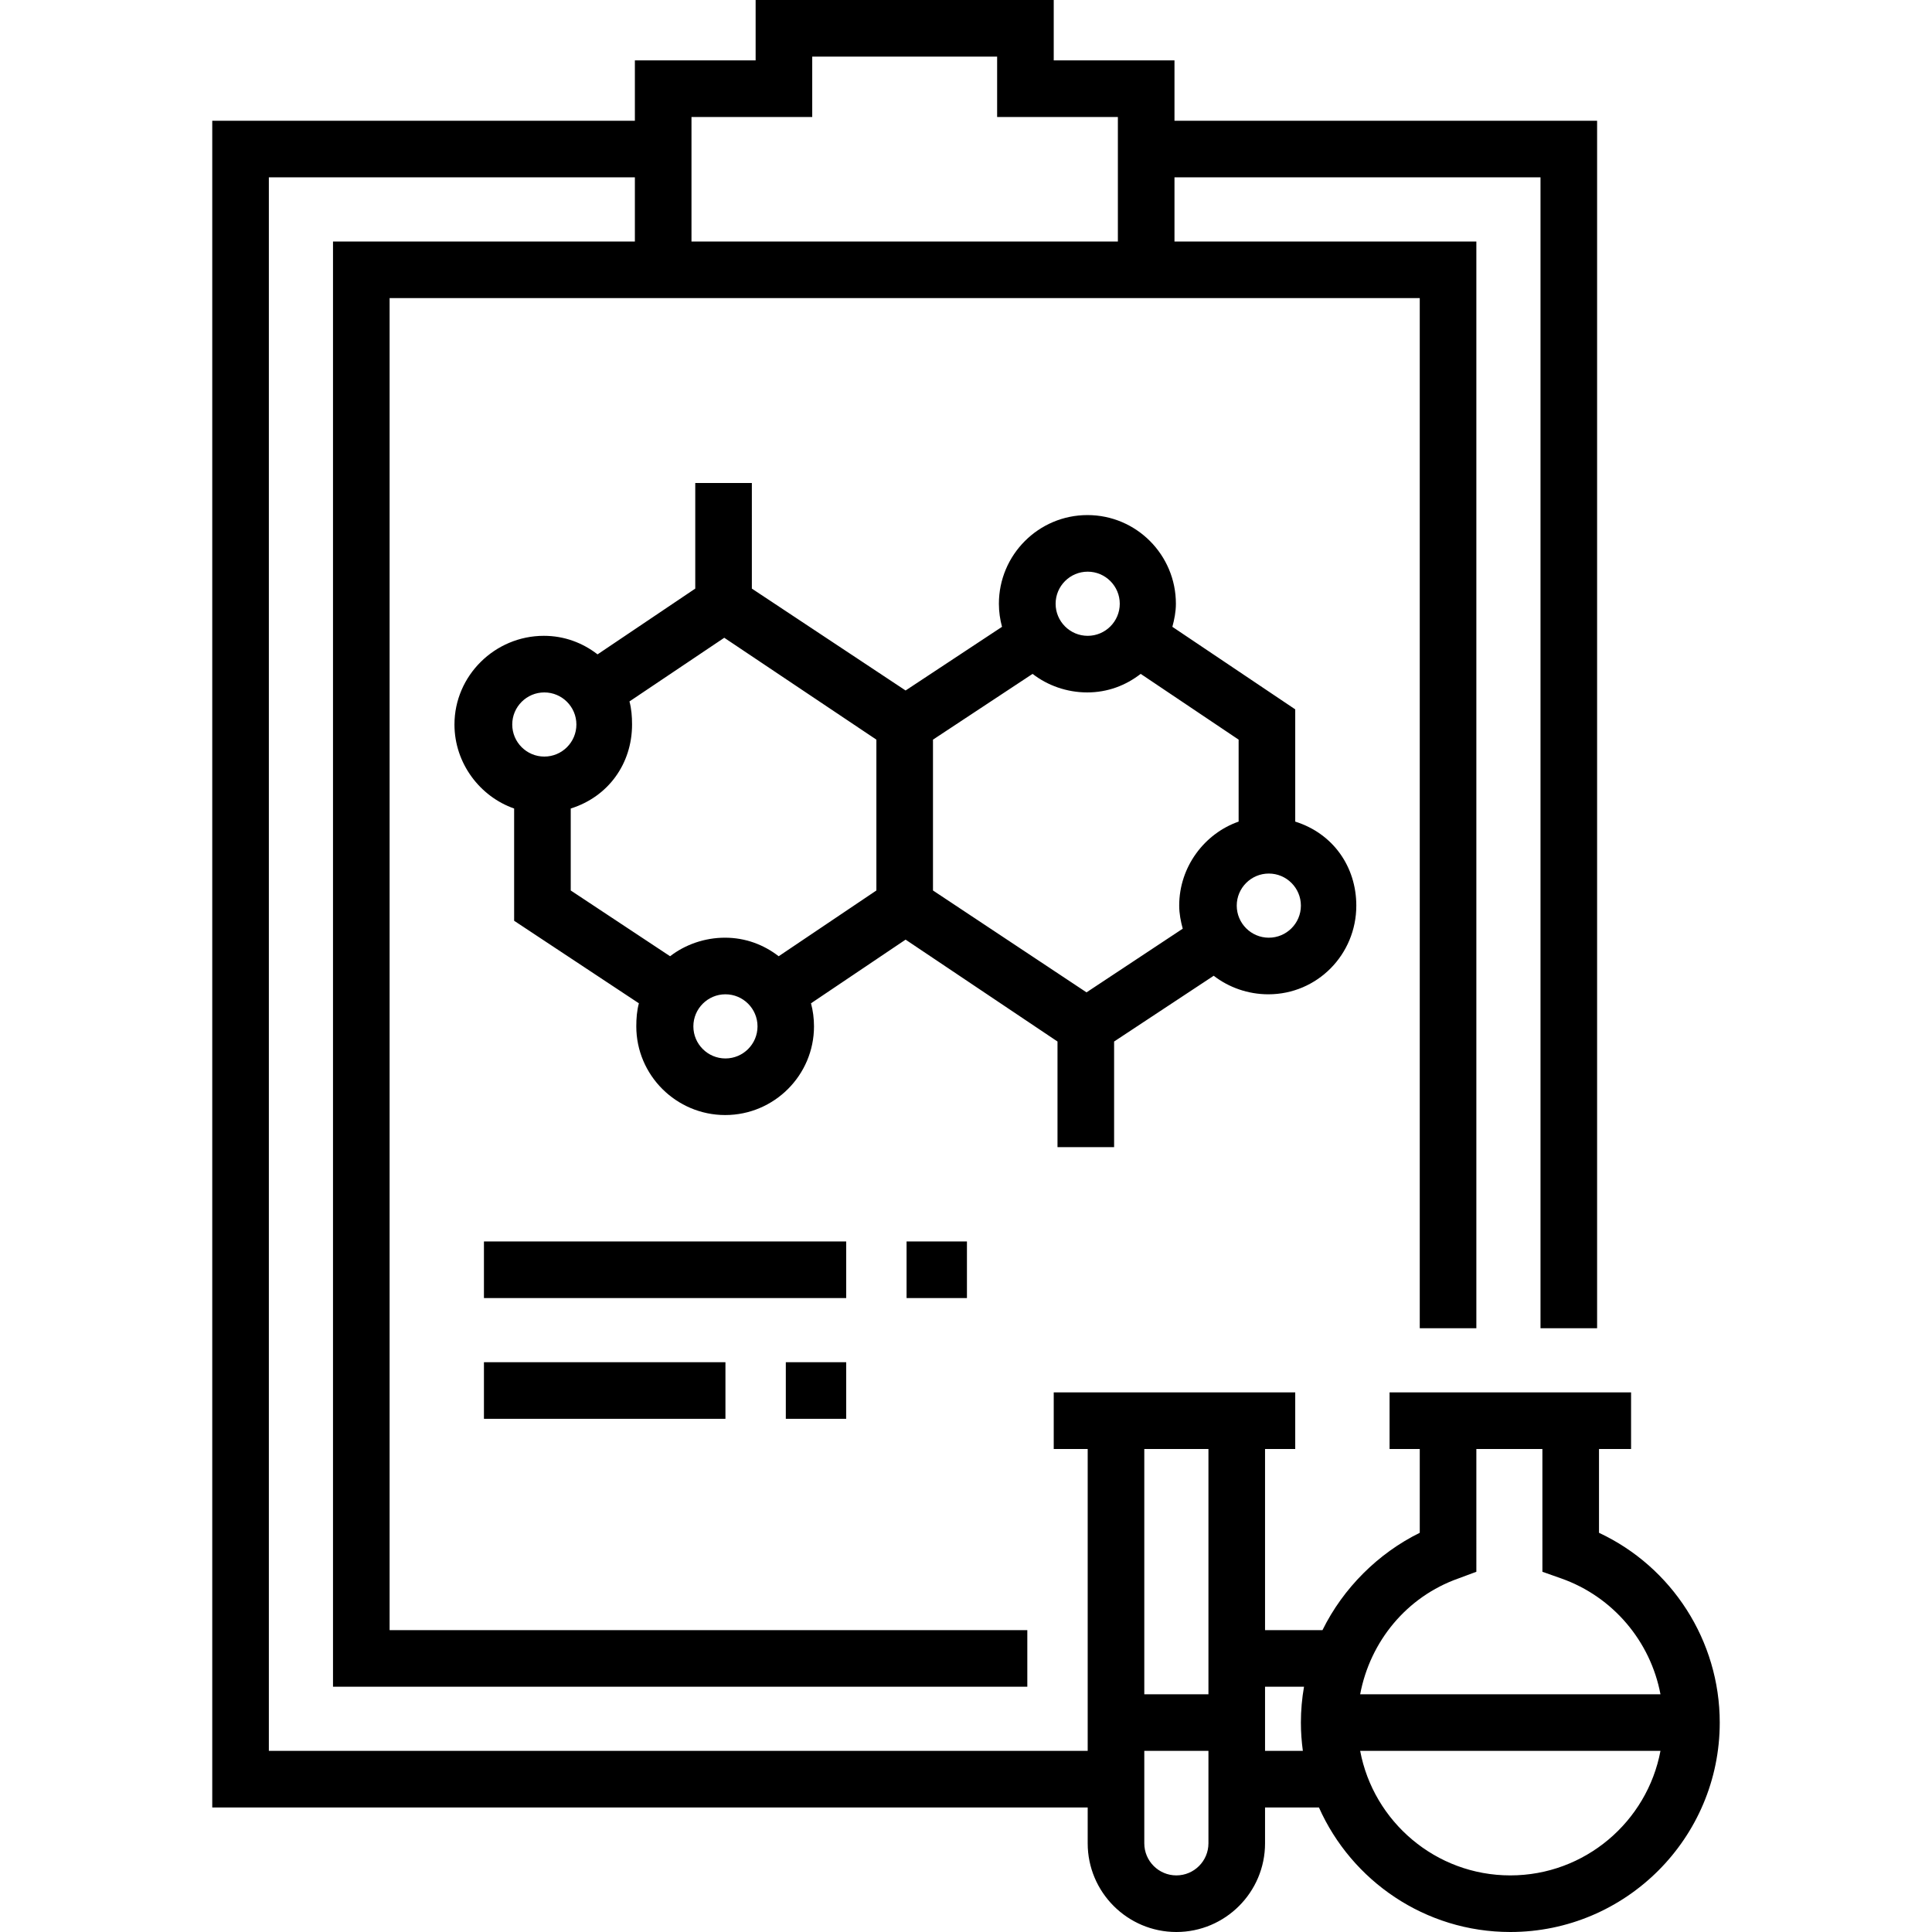 <?xml version="1.0" encoding="iso-8859-1"?>
<!-- Generator: Adobe Illustrator 19.0.0, SVG Export Plug-In . SVG Version: 6.00 Build 0)  -->
<svg version="1.1" id="Capa_1" xmlns="http://www.w3.org/2000/svg" xmlns:xlink="http://www.w3.org/1999/xlink" x="0px" y="0px"
	 viewBox="0 0 512 512" style="enable-background:new 0 0 512 512;" xml:space="preserve">
<g>
	<g>
		<path d="M423.752,406.208L423.751,384h8.499v-15h-64v15h8v22.207c-11,5.419-20.276,14.625-25.781,25.793H335.25v-48h8v-15h-64v15
			h9v80h-217V47h97v17h-80v383h184v-15h-169V79h273v273h15V64h-80V47h97v305h15V32h-112V16h-32V0h-79v16h-32v16h-112v447h232v9.5
			c0,12.958,10.542,23.5,23.5,23.5s23.5-10.542,23.5-23.5V479h14.284c8.65,19.42,28.121,33,50.716,33
			c30.603,0,55.5-24.897,55.5-55.5C455.75,434.834,443.092,415.252,423.752,406.208z M183.25,31h32V15h49v16h32v33h-113V31z
			 M320.25,488.5c0,4.687-3.813,8.5-8.5,8.5s-8.5-3.813-8.5-8.5V464h17V488.5z M320.25,449h-17v-65h17V449z M345.271,464H335.25v-17
			h10.327c-0.54,3.103-0.827,6.277-0.827,9.5C344.75,459.045,344.937,461.545,345.271,464z M386.499,418.302l4.751-1.767V384h17.501
			l0.003,32.536l4.999,1.768c13.747,4.86,23.648,16.708,26.29,30.696h-79.586C363.099,435.01,372.752,423.161,386.499,418.302z
			 M400.25,497c-19.768,0-36.264-14.241-39.792-33h79.585C436.514,482.759,420.018,497,400.25,497z"/>
	</g>
</g>
<g>
	<g>
		<rect x="128.25" y="329" width="96" height="15"/>
	</g>
</g>
<g>
	<g>
		<rect x="128.25" y="361" width="64" height="15"/>
	</g>
</g>
<g>
	<g>
		<rect x="208.25" y="361" width="16" height="15"/>
	</g>
</g>
<g>
	<g>
		<rect x="240.25" y="329" width="16" height="15"/>
	</g>
</g>
<g>
	<g>
		<path d="M343.25,217.734v-29.748l-32.561-21.874c0.526-1.95,0.936-3.998,0.936-6.112c0-12.958-10.48-23.5-23.438-23.5
			s-23.469,10.542-23.469,23.5c0,2.114,0.301,4.162,0.827,6.112l-25.553,16.874l-40.742-27V128h-15v27.986l-25.893,17.429
			c-3.974-3.077-8.829-4.915-14.232-4.915c-12.958,0-23.688,10.542-23.688,23.5c0,10.336,6.813,19.128,15.813,22.266v29.748
			l33.061,21.874c-0.526,1.95-0.686,3.998-0.686,6.112c0,12.958,10.604,23.5,23.562,23.5s23.531-10.542,23.531-23.5
			c0-2.114-0.27-4.162-0.796-6.112l25.069-16.874l40.258,27V304h15.001v-27.986l26.393-17.429c3.974,3.077,9.079,4.915,14.482,4.915
			c12.958,0,23.312-10.542,23.312-23.5C359.437,229.664,353.25,220.872,343.25,217.734z M144.25,200.5c-4.687,0-8.5-3.813-8.5-8.5
			s3.813-8.5,8.5-8.5s8.5,3.813,8.5,8.5S148.937,200.5,144.25,200.5z M192.25,280.5c-4.687,0-8.5-3.813-8.5-8.5s3.813-8.5,8.5-8.5
			s8.5,3.813,8.5,8.5S196.937,280.5,192.25,280.5z M232.251,235.986L232.251,235.986l-25.894,17.429
			c-3.974-3.077-8.829-4.915-14.232-4.915c-5.404,0-10.571,1.838-14.545,4.915l-26.33-17.429v-21.721
			c10-3.138,16.25-11.93,16.25-22.266c0-2.114-0.16-4.162-0.686-6.112l25.124-16.874l40.313,27V235.986z M288.25,151.5
			c4.687,0,8.5,3.813,8.5,8.5s-3.813,8.5-8.5,8.5s-8.5-3.813-8.5-8.5S283.563,151.5,288.25,151.5z M312.5,240
			c0,2.114,0.41,4.162,0.936,6.112l-25.499,16.874l-40.687-27v-39.973l26.393-17.429c3.974,3.077,9.079,4.915,14.482,4.915
			c5.403,0,10.195-1.838,14.17-4.915l25.955,17.429v21.721C319.25,220.872,312.5,229.664,312.5,240z M336.25,248.5
			c-4.687,0-8.5-3.813-8.5-8.5s3.813-8.5,8.5-8.5s8.5,3.813,8.5,8.5S340.937,248.5,336.25,248.5z"/>
	</g>
</g>
<g>
</g>
<g>
</g>
<g>
</g>
<g>
</g>
<g>
</g>
<g>
</g>
<g>
</g>
<g>
</g>
<g>
</g>
<g>
</g>
<g>
</g>
<g>
</g>
<g>
</g>
<g>
</g>
<g>
</g>
</svg>
